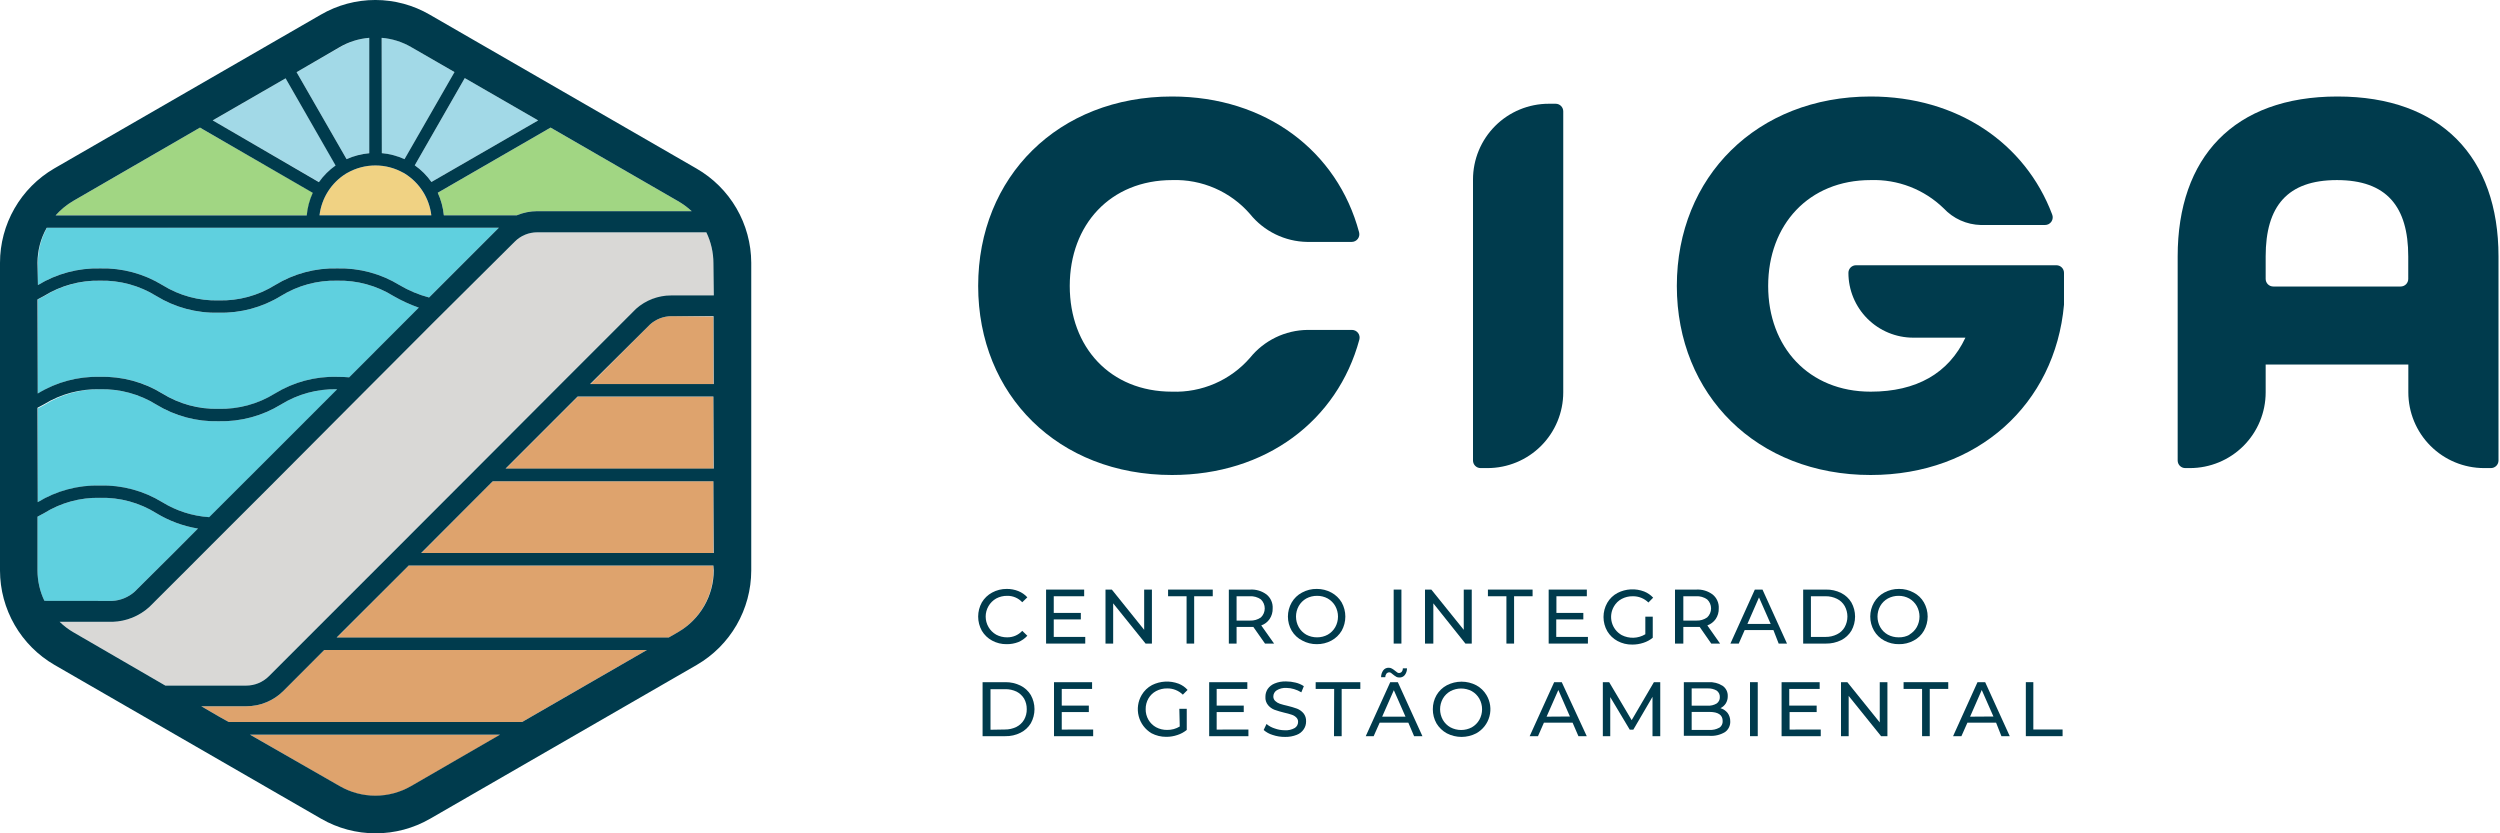<svg width="300" height="100" viewBox="0 0 300 100" fill="none" xmlns="http://www.w3.org/2000/svg">
<g clip-path="url(#clip0_202_1332)">
<path d="M117.38 34.31C117.38 21.21 127 11.58 140.64 11.58C151.9 11.58 160.49 18.14 163.09 27.87C163.127 28.006 163.132 28.148 163.105 28.286C163.078 28.424 163.02 28.554 162.935 28.666C162.85 28.778 162.74 28.869 162.615 28.932C162.489 28.995 162.351 29.029 162.21 29.03H156.86C155.541 29.009 154.243 28.697 153.057 28.118C151.872 27.54 150.828 26.707 150 25.68C148.845 24.351 147.408 23.296 145.794 22.592C144.18 21.888 142.43 21.553 140.67 21.61C133.25 21.61 128.37 26.96 128.37 34.31C128.37 41.66 133.22 47 140.64 47C142.404 47.063 144.16 46.731 145.779 46.029C147.399 45.327 148.841 44.271 150 42.94C150.831 41.909 151.88 41.074 153.071 40.495C154.262 39.916 155.566 39.607 156.89 39.59H162.24C162.382 39.591 162.521 39.624 162.648 39.688C162.775 39.752 162.885 39.844 162.97 39.957C163.055 40.07 163.113 40.202 163.139 40.341C163.165 40.48 163.159 40.624 163.12 40.76C160.49 50.48 151.9 57 140.64 57C127 57 117.38 47.41 117.38 34.31Z" fill="#003B4D"/>
<path d="M185.85 12.45H186.68C186.921 12.45 187.153 12.546 187.323 12.716C187.494 12.887 187.59 13.119 187.59 13.36V47.08C187.59 49.491 186.632 51.803 184.928 53.508C183.223 55.212 180.911 56.17 178.5 56.17H177.67C177.429 56.17 177.197 56.074 177.027 55.904C176.856 55.733 176.76 55.501 176.76 55.26V21.54C176.76 19.129 177.718 16.817 179.422 15.112C181.127 13.408 183.439 12.45 185.85 12.45Z" fill="#003B4D"/>
<path d="M201.22 34.31C201.22 21.21 210.85 11.58 224.48 11.58C234.88 11.58 243.02 17.18 246.25 25.71C246.312 25.851 246.337 26.005 246.324 26.157C246.311 26.311 246.26 26.458 246.176 26.586C246.091 26.715 245.976 26.82 245.841 26.892C245.705 26.964 245.554 27.001 245.4 27H237.69C236.853 26.979 236.028 26.791 235.264 26.448C234.5 26.104 233.812 25.612 233.24 25C232.083 23.875 230.711 22.995 229.205 22.412C227.7 21.83 226.093 21.557 224.48 21.61C217.06 21.61 212.18 26.96 212.18 34.31C212.18 41.66 217.06 47 224.48 47C229.97 47 233.84 44.8 235.85 40.52H229.59C227.527 40.52 225.548 39.7 224.089 38.241C222.63 36.782 221.81 34.803 221.81 32.74C221.81 32.499 221.906 32.267 222.077 32.096C222.247 31.926 222.479 31.83 222.72 31.83H246.77C247.011 31.83 247.243 31.926 247.413 32.096C247.584 32.267 247.68 32.499 247.68 32.74V36.57C246.61 48.48 237.32 57 224.48 57C210.85 57 201.22 47.41 201.22 34.31Z" fill="#003B4D"/>
<path d="M261.32 30.77C261.32 18.87 268.07 11.58 280.5 11.58C292.93 11.58 299.82 18.87 299.82 30.77V55.26C299.82 55.501 299.724 55.733 299.554 55.904C299.383 56.074 299.151 56.17 298.91 56.17H298.08C295.671 56.167 293.361 55.209 291.659 53.504C289.956 51.8 289 49.489 289 47.08V43.74H271.88V47.08C271.88 49.491 270.922 51.803 269.218 53.508C267.513 55.212 265.201 56.17 262.79 56.17H262.23C261.989 56.17 261.757 56.074 261.587 55.904C261.416 55.733 261.32 55.501 261.32 55.26V30.77ZM288.08 34.38C288.2 34.38 288.318 34.356 288.428 34.311C288.539 34.265 288.639 34.198 288.724 34.114C288.808 34.029 288.875 33.929 288.921 33.818C288.967 33.708 288.99 33.59 288.99 33.47V30.77C288.99 24.77 286.38 21.61 280.43 21.61C274.48 21.61 271.88 24.75 271.88 30.77V33.47C271.88 33.59 271.904 33.708 271.949 33.818C271.995 33.929 272.062 34.029 272.147 34.114C272.231 34.198 272.331 34.265 272.442 34.311C272.552 34.356 272.671 34.38 272.79 34.38H288.08Z" fill="#003B4D"/>
<path d="M119.05 76.87C118.54 76.596 118.115 76.188 117.82 75.69C117.531 75.17 117.379 74.585 117.379 73.99C117.379 73.395 117.531 72.81 117.82 72.29C118.115 71.792 118.54 71.384 119.05 71.11C119.59 70.816 120.195 70.665 120.81 70.67C121.286 70.665 121.758 70.754 122.2 70.93C122.612 71.095 122.982 71.351 123.28 71.68L122.67 72.27C122.439 72.02 122.157 71.822 121.843 71.689C121.529 71.556 121.191 71.492 120.85 71.5C120.393 71.495 119.943 71.606 119.54 71.82C119.158 72.039 118.84 72.355 118.619 72.736C118.398 73.117 118.281 73.549 118.281 73.99C118.281 74.43 118.398 74.863 118.619 75.244C118.84 75.625 119.158 75.941 119.54 76.16C119.943 76.374 120.393 76.485 120.85 76.48C121.191 76.486 121.53 76.42 121.844 76.286C122.158 76.151 122.439 75.951 122.67 75.7L123.28 76.29C122.979 76.619 122.611 76.878 122.2 77.05C121.754 77.222 121.278 77.307 120.8 77.3C120.189 77.31 119.587 77.162 119.05 76.87Z" fill="#003B4D"/>
<path d="M130.23 76.43V77.23H125.53V70.75H130.1V71.55H126.45V73.55H129.7V74.33H126.45V76.43H130.23Z" fill="#003B4D"/>
<path d="M138.23 70.75V77.23H137.47L133.58 72.4V77.23H132.66V70.75H133.42L137.3 75.58V70.75H138.23Z" fill="#003B4D"/>
<path d="M142.39 71.55H140.17V70.75H145.53V71.55H143.3V77.23H142.39V71.55Z" fill="#003B4D"/>
<path d="M151.8 77.23L150.4 75.23H149.99H148.39V77.23H147.46V70.75H150C150.717 70.704 151.427 70.917 152 71.35C152.242 71.551 152.433 71.805 152.558 72.094C152.684 72.382 152.739 72.696 152.72 73.01C152.734 73.465 152.604 73.913 152.35 74.29C152.107 74.644 151.756 74.911 151.35 75.05L152.89 77.23H151.8ZM151.31 74.09C151.455 73.95 151.571 73.782 151.649 73.597C151.728 73.411 151.769 73.212 151.769 73.01C151.769 72.808 151.728 72.609 151.649 72.423C151.571 72.238 151.455 72.07 151.31 71.93C150.916 71.653 150.44 71.519 149.96 71.55H148.39V74.47H150C150.467 74.492 150.927 74.358 151.31 74.09Z" fill="#003B4D"/>
<path d="M156.28 76.87C155.748 76.605 155.303 76.192 155 75.68C154.705 75.165 154.55 74.583 154.55 73.99C154.55 73.397 154.705 72.814 155 72.3C155.293 71.794 155.723 71.381 156.24 71.11C156.782 70.813 157.392 70.661 158.01 70.67C158.625 70.665 159.23 70.816 159.77 71.11C160.28 71.384 160.705 71.792 161 72.29C161.289 72.81 161.441 73.395 161.441 73.99C161.441 74.585 161.289 75.17 161 75.69C160.705 76.188 160.28 76.596 159.77 76.87C159.229 77.161 158.624 77.309 158.01 77.3C157.406 77.305 156.811 77.157 156.28 76.87ZM159.33 76.16C159.705 75.945 160.015 75.635 160.23 75.26C160.446 74.872 160.56 74.434 160.56 73.99C160.56 73.546 160.446 73.108 160.23 72.72C160.015 72.345 159.705 72.035 159.33 71.82C158.938 71.606 158.497 71.495 158.05 71.5C157.597 71.495 157.15 71.606 156.75 71.82C156.375 72.035 156.065 72.345 155.85 72.72C155.634 73.108 155.52 73.546 155.52 73.99C155.52 74.434 155.634 74.872 155.85 75.26C156.065 75.635 156.375 75.945 156.75 76.16C157.15 76.374 157.597 76.485 158.05 76.48C158.497 76.485 158.938 76.374 159.33 76.16Z" fill="#003B4D"/>
<path d="M167.24 70.75H168.17V77.23H167.24V70.75Z" fill="#003B4D"/>
<path d="M176.61 70.75V77.23H175.85L172 72.4V77.23H171V70.75H171.76L175.65 75.58V70.75H176.61Z" fill="#003B4D"/>
<path d="M180.77 71.55H178.55V70.75H183.91V71.55H181.69V77.23H180.77V71.55Z" fill="#003B4D"/>
<path d="M190.55 76.43V77.23H185.84V70.75H190.42V71.55H186.77V73.55H190V74.33H186.75V76.43H190.55Z" fill="#003B4D"/>
<path d="M197.44 74H198.33V76.53C197.995 76.803 197.612 77.01 197.2 77.14C196.771 77.281 196.322 77.352 195.87 77.35C195.253 77.36 194.644 77.212 194.1 76.92C193.59 76.646 193.165 76.238 192.87 75.74C192.575 75.222 192.421 74.636 192.421 74.04C192.421 73.444 192.575 72.858 192.87 72.34C193.162 71.834 193.592 71.421 194.11 71.15C194.6 70.899 195.137 70.755 195.687 70.725C196.236 70.696 196.786 70.783 197.3 70.98C197.71 71.144 198.079 71.397 198.38 71.72L197.81 72.3C197.562 72.057 197.268 71.865 196.945 71.736C196.623 71.607 196.277 71.544 195.93 71.55C195.467 71.543 195.009 71.653 194.6 71.87C194.216 72.075 193.897 72.383 193.68 72.76C193.51 73.046 193.4 73.363 193.354 73.692C193.309 74.022 193.33 74.357 193.415 74.678C193.501 74.999 193.65 75.3 193.853 75.564C194.057 75.826 194.311 76.046 194.6 76.21C195.043 76.437 195.536 76.546 196.033 76.529C196.53 76.511 197.014 76.367 197.44 76.11V74Z" fill="#003B4D"/>
<path d="M205.35 77.23L203.96 75.23H203.55H202V77.23H201V70.75H203.53C204.247 70.704 204.957 70.917 205.53 71.35C205.772 71.551 205.963 71.805 206.088 72.094C206.214 72.382 206.269 72.696 206.25 73.01C206.264 73.465 206.135 73.913 205.88 74.29C205.632 74.639 205.283 74.904 204.88 75.05L206.41 77.23H205.35ZM204.86 74.09C205.008 73.952 205.126 73.784 205.206 73.599C205.287 73.413 205.328 73.213 205.328 73.01C205.328 72.808 205.287 72.607 205.206 72.421C205.126 72.236 205.008 72.068 204.86 71.93C204.47 71.653 203.997 71.519 203.52 71.55H202V74.47H203.57C204.03 74.49 204.484 74.356 204.86 74.09Z" fill="#003B4D"/>
<path d="M212.81 75.61H209.36L208.65 77.23H207.65L210.58 70.75H211.5L214.44 77.23H213.44L212.81 75.61ZM212.48 74.87L211.08 71.69L209.69 74.87H212.48Z" fill="#003B4D"/>
<path d="M216.38 70.75H219.11C219.744 70.734 220.373 70.875 220.94 71.16C221.45 71.415 221.877 71.811 222.17 72.3C222.458 72.817 222.609 73.398 222.609 73.99C222.609 74.582 222.458 75.163 222.17 75.68C221.877 76.169 221.45 76.565 220.94 76.82C220.371 77.1 219.744 77.24 219.11 77.23H216.38V70.75ZM219.06 76.43C219.538 76.438 220.011 76.332 220.44 76.12C220.826 75.933 221.147 75.633 221.36 75.26C221.576 74.872 221.69 74.434 221.69 73.99C221.69 73.546 221.576 73.108 221.36 72.72C221.147 72.347 220.826 72.047 220.44 71.86C220.011 71.648 219.538 71.542 219.06 71.55H217.31V76.43H219.06Z" fill="#003B4D"/>
<path d="M226.11 76.87C225.597 76.595 225.171 76.183 224.88 75.68C224.585 75.165 224.43 74.583 224.43 73.99C224.43 73.397 224.585 72.814 224.88 72.3C225.171 71.797 225.597 71.385 226.11 71.11C226.653 70.815 227.262 70.664 227.88 70.67C228.495 70.662 229.101 70.814 229.64 71.11C230.155 71.376 230.583 71.786 230.87 72.29C231.164 72.808 231.319 73.394 231.319 73.99C231.319 74.586 231.164 75.172 230.87 75.69C230.583 76.194 230.155 76.604 229.64 76.87C229.1 77.163 228.494 77.311 227.88 77.3C227.263 77.31 226.654 77.162 226.11 76.87ZM229.11 76.16C229.485 75.945 229.795 75.635 230.01 75.26C230.226 74.872 230.34 74.434 230.34 73.99C230.34 73.546 230.226 73.108 230.01 72.72C229.795 72.345 229.485 72.035 229.11 71.82C228.718 71.605 228.277 71.494 227.83 71.5C227.38 71.497 226.936 71.607 226.54 71.82C226.16 72.031 225.845 72.343 225.63 72.72C225.414 73.108 225.3 73.546 225.3 73.99C225.3 74.434 225.414 74.872 225.63 75.26C225.845 75.638 226.16 75.949 226.54 76.16C226.936 76.373 227.38 76.483 227.83 76.48C228.294 76.495 228.753 76.384 229.16 76.16H229.11Z" fill="#003B4D"/>
<path d="M117.91 81.86H120.64C121.271 81.851 121.894 81.992 122.46 82.27C122.974 82.524 123.404 82.919 123.7 83.41C123.988 83.927 124.139 84.508 124.139 85.1C124.139 85.692 123.988 86.273 123.7 86.79C123.404 87.281 122.974 87.676 122.46 87.93C121.896 88.214 121.271 88.355 120.64 88.34H117.91V81.86ZM120.58 87.54C121.061 87.547 121.538 87.441 121.97 87.23C122.352 87.037 122.671 86.738 122.89 86.37C123.108 85.983 123.219 85.544 123.21 85.1C123.217 84.656 123.107 84.218 122.89 83.83C122.673 83.479 122.366 83.192 122 83C121.567 82.792 121.09 82.689 120.61 82.7H118.86V87.57L120.58 87.54Z" fill="#003B4D"/>
<path d="M131.18 87.54V88.34H126.48V81.86H131.05V82.67H127.41V84.67H130.66V85.45H127.41V87.55L131.18 87.54Z" fill="#003B4D"/>
<path d="M141.52 85.06H142.41V87.59C142.079 87.863 141.699 88.07 141.29 88.2C140.859 88.349 140.406 88.424 139.95 88.42C139.334 88.425 138.726 88.277 138.18 87.99C137.417 87.536 136.864 86.799 136.643 85.939C136.422 85.078 136.55 84.166 137 83.4C137.295 82.896 137.725 82.484 138.24 82.21C138.732 81.964 139.268 81.822 139.817 81.793C140.366 81.763 140.915 81.848 141.43 82.04C141.845 82.2 142.215 82.457 142.51 82.79L141.94 83.36C141.692 83.117 141.398 82.925 141.075 82.796C140.753 82.667 140.407 82.604 140.06 82.61C139.597 82.603 139.139 82.713 138.73 82.93C138.346 83.135 138.027 83.443 137.81 83.82C137.588 84.21 137.474 84.652 137.48 85.1C137.474 85.545 137.588 85.984 137.81 86.37C138.029 86.748 138.347 87.059 138.73 87.27C139.136 87.486 139.59 87.596 140.05 87.59C140.585 87.601 141.113 87.459 141.57 87.18L141.52 85.06Z" fill="#003B4D"/>
<path d="M149.81 87.54V88.34H145.1V81.86H149.68V82.67H146V84.67H149.25V85.45H146V87.55L149.81 87.54Z" fill="#003B4D"/>
<path d="M152.71 88.19C152.315 88.073 151.95 87.872 151.64 87.6L151.98 86.88C152.274 87.124 152.614 87.308 152.98 87.42C153.361 87.559 153.764 87.63 154.17 87.63C154.588 87.66 155.005 87.566 155.37 87.36C155.494 87.283 155.595 87.175 155.665 87.047C155.736 86.919 155.772 86.776 155.77 86.63C155.774 86.529 155.757 86.429 155.719 86.336C155.681 86.243 155.623 86.159 155.55 86.09C155.401 85.944 155.219 85.834 155.02 85.77C154.722 85.669 154.418 85.586 154.11 85.52C153.711 85.424 153.317 85.307 152.93 85.17C152.634 85.053 152.373 84.864 152.17 84.62C151.938 84.341 151.823 83.982 151.85 83.62C151.845 83.287 151.939 82.96 152.12 82.68C152.327 82.385 152.615 82.155 152.95 82.02C153.387 81.839 153.857 81.754 154.33 81.77C154.711 81.772 155.09 81.819 155.46 81.91C155.816 81.993 156.155 82.138 156.46 82.34L156.16 83.08C155.885 82.912 155.589 82.781 155.28 82.69C154.988 82.6 154.685 82.553 154.38 82.55C153.966 82.522 153.554 82.623 153.2 82.84C153.076 82.919 152.975 83.029 152.905 83.158C152.835 83.288 152.799 83.433 152.8 83.58C152.798 83.681 152.817 83.782 152.857 83.875C152.896 83.968 152.955 84.052 153.03 84.12C153.187 84.268 153.375 84.381 153.58 84.45C153.872 84.546 154.169 84.626 154.47 84.69C154.869 84.785 155.263 84.902 155.65 85.04C155.942 85.158 156.203 85.343 156.41 85.58C156.639 85.861 156.753 86.218 156.73 86.58C156.734 86.911 156.636 87.236 156.45 87.51C156.248 87.816 155.954 88.051 155.61 88.18C155.168 88.355 154.695 88.44 154.22 88.43C153.707 88.438 153.196 88.357 152.71 88.19Z" fill="#003B4D"/>
<path d="M160.1 82.67H157.88V81.86H163.24V82.67H161V88.34H160.08L160.1 82.67Z" fill="#003B4D"/>
<path d="M169 86.72H165.56L164.84 88.34H163.89L166.83 81.86H167.74L170.69 88.34H169.69L169 86.72ZM167.55 81.21C167.409 81.129 167.275 81.035 167.15 80.93C167.076 80.859 166.996 80.796 166.91 80.74C166.85 80.703 166.781 80.682 166.71 80.68C166.645 80.68 166.581 80.694 166.522 80.722C166.463 80.749 166.411 80.79 166.37 80.84C166.28 80.962 166.231 81.109 166.23 81.26H165.73C165.729 80.962 165.823 80.671 166 80.43C166.075 80.332 166.172 80.254 166.284 80.202C166.395 80.15 166.517 80.125 166.64 80.13C166.777 80.125 166.912 80.16 167.03 80.23C167.172 80.31 167.306 80.404 167.43 80.51L167.68 80.7C167.736 80.739 167.802 80.76 167.87 80.76C167.934 80.762 167.998 80.75 168.057 80.724C168.116 80.698 168.168 80.659 168.21 80.61C168.3 80.493 168.346 80.348 168.34 80.2H168.84C168.844 80.488 168.753 80.769 168.58 81C168.504 81.096 168.407 81.174 168.295 81.226C168.184 81.278 168.063 81.303 167.94 81.3C167.798 81.307 167.656 81.276 167.53 81.21H167.55ZM168.66 86L167.26 82.82L165.86 86H168.66Z" fill="#003B4D"/>
<path d="M173.62 88C173.109 87.72 172.681 87.309 172.38 86.81C172.087 86.292 171.935 85.706 171.94 85.11C171.934 84.517 172.086 83.934 172.38 83.42C172.675 82.916 173.104 82.504 173.62 82.23C174.166 81.948 174.771 81.8 175.385 81.8C175.999 81.8 176.604 81.948 177.15 82.23C177.66 82.504 178.085 82.912 178.38 83.41C178.607 83.79 178.756 84.213 178.817 84.651C178.878 85.09 178.851 85.537 178.736 85.965C178.621 86.393 178.422 86.794 178.15 87.144C177.877 87.493 177.537 87.784 177.15 88C176.604 88.282 175.999 88.43 175.385 88.43C174.771 88.43 174.166 88.282 173.62 88ZM176.62 87.28C176.995 87.065 177.305 86.755 177.52 86.38C177.736 85.992 177.85 85.555 177.85 85.11C177.85 84.665 177.736 84.228 177.52 83.84C177.305 83.465 176.995 83.155 176.62 82.94C176.224 82.73 175.783 82.62 175.335 82.62C174.887 82.62 174.446 82.73 174.05 82.94C173.67 83.151 173.355 83.463 173.14 83.84C172.924 84.228 172.81 84.665 172.81 85.11C172.81 85.555 172.924 85.992 173.14 86.38C173.355 86.757 173.67 87.069 174.05 87.28C174.446 87.49 174.887 87.6 175.335 87.6C175.783 87.6 176.224 87.49 176.62 87.28Z" fill="#003B4D"/>
<path d="M188.71 86.72H185.27L184.56 88.34H183.56L186.5 81.86H187.41L190.41 88.34H189.41L188.71 86.72ZM188.39 85.98L187 82.8L185.59 86L188.39 85.98Z" fill="#003B4D"/>
<path d="M198.3 88.34V83.62L196 87.56H195.57L193.23 83.65V88.34H192.34V81.86H193.1L195.8 86.42L198.47 81.86H199.23V88.34H198.3Z" fill="#003B4D"/>
<path d="M207.31 85.55C207.521 85.84 207.634 86.191 207.63 86.55C207.642 86.802 207.591 87.053 207.481 87.28C207.371 87.507 207.205 87.703 207 87.85C206.443 88.184 205.798 88.341 205.15 88.3H202.06V81.86H205C205.605 81.824 206.207 81.978 206.72 82.3C206.918 82.439 207.077 82.625 207.184 82.842C207.29 83.059 207.341 83.299 207.33 83.54C207.338 83.85 207.254 84.156 207.09 84.42C206.933 84.659 206.716 84.852 206.46 84.98C206.793 85.082 207.089 85.281 207.31 85.55ZM203 82.61V84.68H204.9C205.285 84.707 205.668 84.616 206 84.42C206.123 84.334 206.223 84.219 206.289 84.084C206.356 83.949 206.387 83.8 206.38 83.65C206.387 83.499 206.355 83.348 206.289 83.212C206.223 83.076 206.123 82.958 206 82.87C205.666 82.679 205.284 82.589 204.9 82.61H203ZM206.32 87.33C206.452 87.242 206.559 87.121 206.629 86.979C206.699 86.837 206.731 86.678 206.72 86.52C206.72 85.8 206.19 85.43 205.13 85.43H203V87.59H205.13C205.537 87.617 205.943 87.526 206.3 87.33H206.32Z" fill="#003B4D"/>
<path d="M210 81.86H210.93V88.34H210V81.86Z" fill="#003B4D"/>
<path d="M218.49 87.54V88.34H213.79V81.86H218.36V82.67H214.71V84.67H218V85.45H214.75V87.55L218.49 87.54Z" fill="#003B4D"/>
<path d="M226.49 81.86V88.34H225.73L221.84 83.51V88.34H220.92V81.86H221.68L225.57 86.69V81.86H226.49Z" fill="#003B4D"/>
<path d="M230.65 82.67H228.43V81.86H233.79V82.67H231.57V88.34H230.65V82.67Z" fill="#003B4D"/>
<path d="M239.53 86.72H236.09L235.37 88.34H234.37L237.3 81.86H238.22L241.17 88.34H240.17L239.53 86.72ZM239.21 85.98L237.81 82.8L236.41 86L239.21 85.98Z" fill="#003B4D"/>
<path d="M243.1 81.86H244V87.54H247.51V88.34H243.1V81.86Z" fill="#003B4D"/>
<path d="M51.76 25.84H38.34C38.46 24.822 38.807 23.845 39.356 22.979C39.905 22.114 40.641 21.383 41.51 20.84L41.69 20.74C42.715 20.16 43.872 19.855 45.05 19.855C46.228 19.855 47.385 20.16 48.41 20.74L48.59 20.85C49.459 21.393 50.195 22.124 50.744 22.989C51.293 23.855 51.64 24.832 51.76 25.85V25.84Z" fill="#F0D283"/>
<path d="M83 25.34H64.47C63.625 25.342 62.789 25.512 62.01 25.84H53.26C53.169 24.902 52.923 23.986 52.53 23.13L66.07 15.31L81.32 24.11C81.925 24.454 82.489 24.867 83 25.34Z" fill="#A1D683"/>
<path d="M64.58 14.45L51.77 21.84C51.224 21.062 50.548 20.386 49.77 19.84L55.77 9.37L64.58 14.45Z" fill="#A2D9E7"/>
<path d="M54.54 8.66L48.54 19.11C47.681 18.715 46.761 18.472 45.82 18.39V4.54C47.068 4.641 48.278 5.02 49.36 5.65L54.54 8.66Z" fill="#A2D9E7"/>
<path d="M44.31 4.54V18.39C43.37 18.472 42.45 18.712 41.59 19.1L35.59 8.66L40.8 5.66C41.872 5.031 43.071 4.648 44.31 4.54Z" fill="#A2D9E7"/>
<path d="M40.3 19.86C39.523 20.407 38.847 21.083 38.3 21.86L25.53 14.45L31.53 10.99L34.27 9.4L40.3 19.86Z" fill="#A2D9E7"/>
<path d="M37.57 23.13C37.177 23.986 36.934 24.902 36.85 25.84H6.67C7.281 25.155 7.997 24.572 8.79 24.11L24 15.31L24.37 15.53L37.57 23.13Z" fill="#A1D683"/>
<path d="M23.77 63.43C23.729 63.458 23.692 63.492 23.66 63.53L20.91 66.29L16.16 71C15.414 71.663 14.466 72.054 13.47 72.11H5.33C4.782 70.968 4.498 69.717 4.5 68.45V62L5.27 61.59C7.285 60.33 9.624 59.686 12 59.74C14.385 59.678 16.735 60.318 18.76 61.58C20.296 62.512 21.997 63.141 23.77 63.43Z" fill="#5FD0DF"/>
<path d="M85.61 31.54V35.48H80.54C78.988 35.481 77.491 36.05 76.33 37.08C76.33 37.08 76.24 37.16 67.43 45.98L57.28 56.12L47.15 66.26L32.26 81.15C31.54 81.867 30.566 82.27 29.55 82.27H19.84L8.84 75.89C8.229 75.539 7.665 75.112 7.16 74.62H13.52C15.146 74.566 16.701 73.939 17.91 72.85C17.91 72.85 19.75 71 22.68 68.09L25.43 65.33L32.49 58.28L43.36 47.37C46.36 44.37 49.36 41.37 51.92 38.79L61.77 29C62.123 28.643 62.544 28.361 63.007 28.169C63.471 27.976 63.968 27.878 64.47 27.88H84.76C85.312 29.021 85.603 30.272 85.61 31.54Z" fill="#D9D8D6"/>
<path d="M40.48 46.72L30.72 56.48L25.12 62.07C23.125 61.937 21.192 61.319 19.49 60.27C17.245 58.898 14.651 58.203 12.02 58.27C9.39 58.205 6.796 58.899 4.55 60.27V49L5.32 48.59C7.319 47.333 9.639 46.68 12 46.71C14.384 46.653 16.733 47.293 18.76 48.55C21.005 49.922 23.599 50.617 26.23 50.55C28.86 50.615 31.454 49.921 33.7 48.55C35.727 47.293 38.076 46.653 40.46 46.71L40.48 46.72Z" fill="#5FD0DF"/>
<path d="M50.28 36.92L50.16 37.03L41.92 45.28C41.467 45.24 40.987 45.22 40.48 45.22C37.849 45.148 35.253 45.843 33.01 47.22C30.983 48.476 28.634 49.115 26.25 49.06C23.866 49.117 21.517 48.477 19.49 47.22C17.247 45.843 14.651 45.148 12.02 45.22C9.389 45.15 6.794 45.844 4.55 47.22V35.93L5.32 35.52C7.323 34.277 9.643 33.638 12 33.68C14.384 33.623 16.733 34.263 18.76 35.52C21.003 36.897 23.599 37.592 26.23 37.52C28.861 37.59 31.456 36.895 33.7 35.52C35.727 34.263 38.076 33.623 40.46 33.68C42.841 33.625 45.187 34.264 47.21 35.52C48.187 36.082 49.215 36.55 50.28 36.92Z" fill="#5FD0DF"/>
<path d="M59.86 27.33L51.49 35.7C50.243 35.37 49.048 34.869 47.94 34.21C45.698 32.839 43.107 32.145 40.48 32.21C37.849 32.143 35.255 32.838 33.01 34.21C30.985 35.471 28.635 36.11 26.25 36.05C23.865 36.112 21.515 35.472 19.49 34.21C17.245 32.838 14.651 32.143 12.02 32.21C9.39 32.145 6.796 32.839 4.55 34.21V31.51C4.549 30.034 4.931 28.583 5.66 27.3L59.86 27.33Z" fill="#5FD0DF"/>
<path d="M85.61 38V46.15H70.81L78 38.94C78.703 38.306 79.613 37.95 80.56 37.94L85.61 38Z" fill="#DEA36D"/>
<path d="M85.61 47.61V56.26H60.67L69.19 47.74L69.32 47.61H85.61Z" fill="#DEA36D"/>
<path d="M85.61 57.75V66.39H50.54L59 57.88L59.14 57.75H85.61Z" fill="#DEA36D"/>
<path d="M85.61 67.88V68.47C85.608 69.974 85.211 71.452 84.458 72.754C83.705 74.056 82.623 75.138 81.32 75.89L80.21 76.53H40.4L48.91 68L49.04 67.86L85.61 67.88Z" fill="#DEA36D"/>
<path d="M77.63 78L62.63 86.65H27.44L26.3 86L24.15 84.75H29.55C31.217 84.752 32.817 84.094 34 82.92L38.91 78H77.63Z" fill="#DEA36D"/>
<path d="M60.07 88.16L49.34 94.36C48.038 95.113 46.56 95.51 45.055 95.51C43.55 95.51 42.072 95.113 40.77 94.36L30 88.16H60.07Z" fill="#DEA36D"/>
<path d="M83.57 20.22L51.57 1.76C49.585 0.606 47.331 -0.002 45.035 -0.002C42.739 -0.002 40.485 0.606 38.5 1.76L6.5 20.22C4.522 21.374 2.88 23.026 1.74 25.013C0.599 26.999 -0.001 29.25 6.3605e-07 31.54V68.47C0.005 70.764 0.612 73.016 1.76 75.003C2.907 76.989 4.555 78.639 6.54 79.79L38.54 98.25C40.527 99.396 42.781 99.999 45.075 99.999C47.369 99.999 49.623 99.396 51.61 98.25L83.61 79.79C85.595 78.639 87.243 76.989 88.39 75.003C89.538 73.016 90.145 70.764 90.15 68.47V31.54C90.143 29.242 89.531 26.986 88.376 24.999C87.221 23.012 85.563 21.364 83.57 20.22ZM81.32 24.11C81.925 24.454 82.489 24.867 83 25.34H64.47C63.625 25.342 62.789 25.512 62.01 25.84H53.26C53.169 24.902 52.923 23.986 52.53 23.13L66.07 15.31L81.32 24.11ZM64.58 14.45L51.77 21.84C51.224 21.062 50.548 20.386 49.77 19.84L55.77 9.37L64.58 14.45ZM45.8 4.54C47.048 4.641 48.258 5.02 49.34 5.65L54.54 8.65L48.54 19.1C47.681 18.706 46.761 18.462 45.82 18.38L45.8 4.54ZM48.41 20.73L48.59 20.84C49.459 21.383 50.195 22.114 50.744 22.979C51.293 23.845 51.64 24.822 51.76 25.84H38.34C38.46 24.822 38.807 23.845 39.356 22.979C39.905 22.114 40.641 21.383 41.51 20.84L41.69 20.74C42.715 20.16 43.872 19.855 45.05 19.855C46.228 19.855 47.385 20.16 48.41 20.74V20.73ZM40.77 5.65C41.852 5.02 43.062 4.641 44.31 4.54V18.39C43.37 18.472 42.45 18.712 41.59 19.1L35.59 8.66L40.77 5.65ZM25.53 14.44L31.53 10.98L34.27 9.4L40.27 19.86C39.493 20.407 38.817 21.083 38.27 21.86L25.53 14.45V14.44ZM8.79 24.11L24 15.31L24.37 15.53L37.53 23.14C37.137 23.996 36.894 24.912 36.81 25.85H6.67C7.281 25.162 7.996 24.575 8.79 24.11ZM4.5 31.54C4.499 30.064 4.881 28.613 5.61 27.33H59.86L51.49 35.7C50.243 35.37 49.048 34.869 47.94 34.21C45.698 32.839 43.107 32.145 40.48 32.21C37.849 32.143 35.255 32.838 33.01 34.21C30.985 35.471 28.635 36.11 26.25 36.05C23.865 36.112 21.515 35.472 19.49 34.21C17.245 32.838 14.651 32.143 12.02 32.21C9.39 32.145 6.796 32.839 4.55 34.21L4.5 31.54ZM4.5 35.93L5.27 35.52C7.288 34.268 9.626 33.629 12 33.68C14.384 33.623 16.733 34.263 18.76 35.52C21.003 36.897 23.599 37.592 26.23 37.52C28.861 37.59 31.456 36.895 33.7 35.52C35.727 34.263 38.076 33.623 40.46 33.68C42.841 33.625 45.187 34.264 47.21 35.52C48.181 36.081 49.202 36.549 50.26 36.92L50.14 37.03L41.9 45.28C41.447 45.24 40.967 45.22 40.46 45.22C37.829 45.148 35.233 45.843 32.99 47.22C30.963 48.476 28.614 49.115 26.23 49.06C23.846 49.117 21.497 48.477 19.47 47.22C17.227 45.843 14.631 45.148 12 45.22C9.369 45.15 6.774 45.844 4.53 47.22L4.5 35.93ZM4.5 48.93L5.27 48.52C7.291 47.278 9.629 46.65 12 46.71C14.384 46.653 16.733 47.293 18.76 48.55C21.005 49.922 23.599 50.617 26.23 50.55C28.86 50.615 31.454 49.921 33.7 48.55C35.727 47.293 38.076 46.653 40.46 46.71L30.7 56.47L25.1 62.06C23.105 61.927 21.172 61.309 19.47 60.26C17.225 58.888 14.631 58.193 12 58.26C9.37 58.195 6.776 58.889 4.53 60.26L4.5 48.93ZM5.33 72.1C4.782 70.958 4.498 69.707 4.5 68.44V62L5.27 61.59C7.285 60.33 9.624 59.686 12 59.74C14.385 59.678 16.735 60.318 18.76 61.58C20.293 62.511 21.99 63.139 23.76 63.43C23.719 63.458 23.682 63.492 23.65 63.53L20.9 66.29L16.16 71C15.414 71.663 14.466 72.054 13.47 72.11L5.33 72.1ZM49.33 94.33C48.028 95.083 46.55 95.48 45.045 95.48C43.54 95.48 42.062 95.083 40.76 94.33L30 88.16H60L49.33 94.33ZM62.65 86.64H27.44L26.3 86L24.15 84.75H29.55C31.217 84.752 32.817 84.094 34 82.92L38.91 78H77.63L62.65 86.64ZM85.65 68.44C85.648 69.944 85.251 71.422 84.498 72.724C83.745 74.026 82.663 75.108 81.36 75.86L80.25 76.5H40.4L48.91 68L49.04 67.86H85.61L85.65 68.44ZM85.65 66.36H50.54L59 57.88L59.14 57.75H85.61L85.65 66.36ZM85.65 56.23H60.67L69.19 47.71L69.32 47.58H85.61L85.65 56.23ZM85.65 46.09H70.81L78 38.94C78.703 38.306 79.613 37.95 80.56 37.94H85.63L85.65 46.09ZM85.65 35.45H80.54C78.988 35.451 77.491 36.02 76.33 37.05C76.33 37.05 76.24 37.13 67.43 45.95L57.28 56.12L47.15 66.26L32.26 81.15C31.54 81.867 30.566 82.27 29.55 82.27H19.84L8.84 75.89C8.229 75.539 7.665 75.112 7.16 74.62H13.52C15.146 74.566 16.701 73.939 17.91 72.85C17.91 72.85 19.75 71 22.68 68.09L25.43 65.33L32.49 58.28L43.36 47.37C46.36 44.37 49.36 41.37 51.92 38.79L61.77 29C62.123 28.643 62.544 28.361 63.007 28.168C63.471 27.976 63.968 27.878 64.47 27.88H84.76C85.32 29.037 85.61 30.305 85.61 31.59L85.65 35.45Z" fill="#003B4D"/>
</g>
<defs>
<clipPath id="clip0_202_1332">
<rect width="299.82" height="100" fill="white"/>
</clipPath>
</defs>
</svg>
